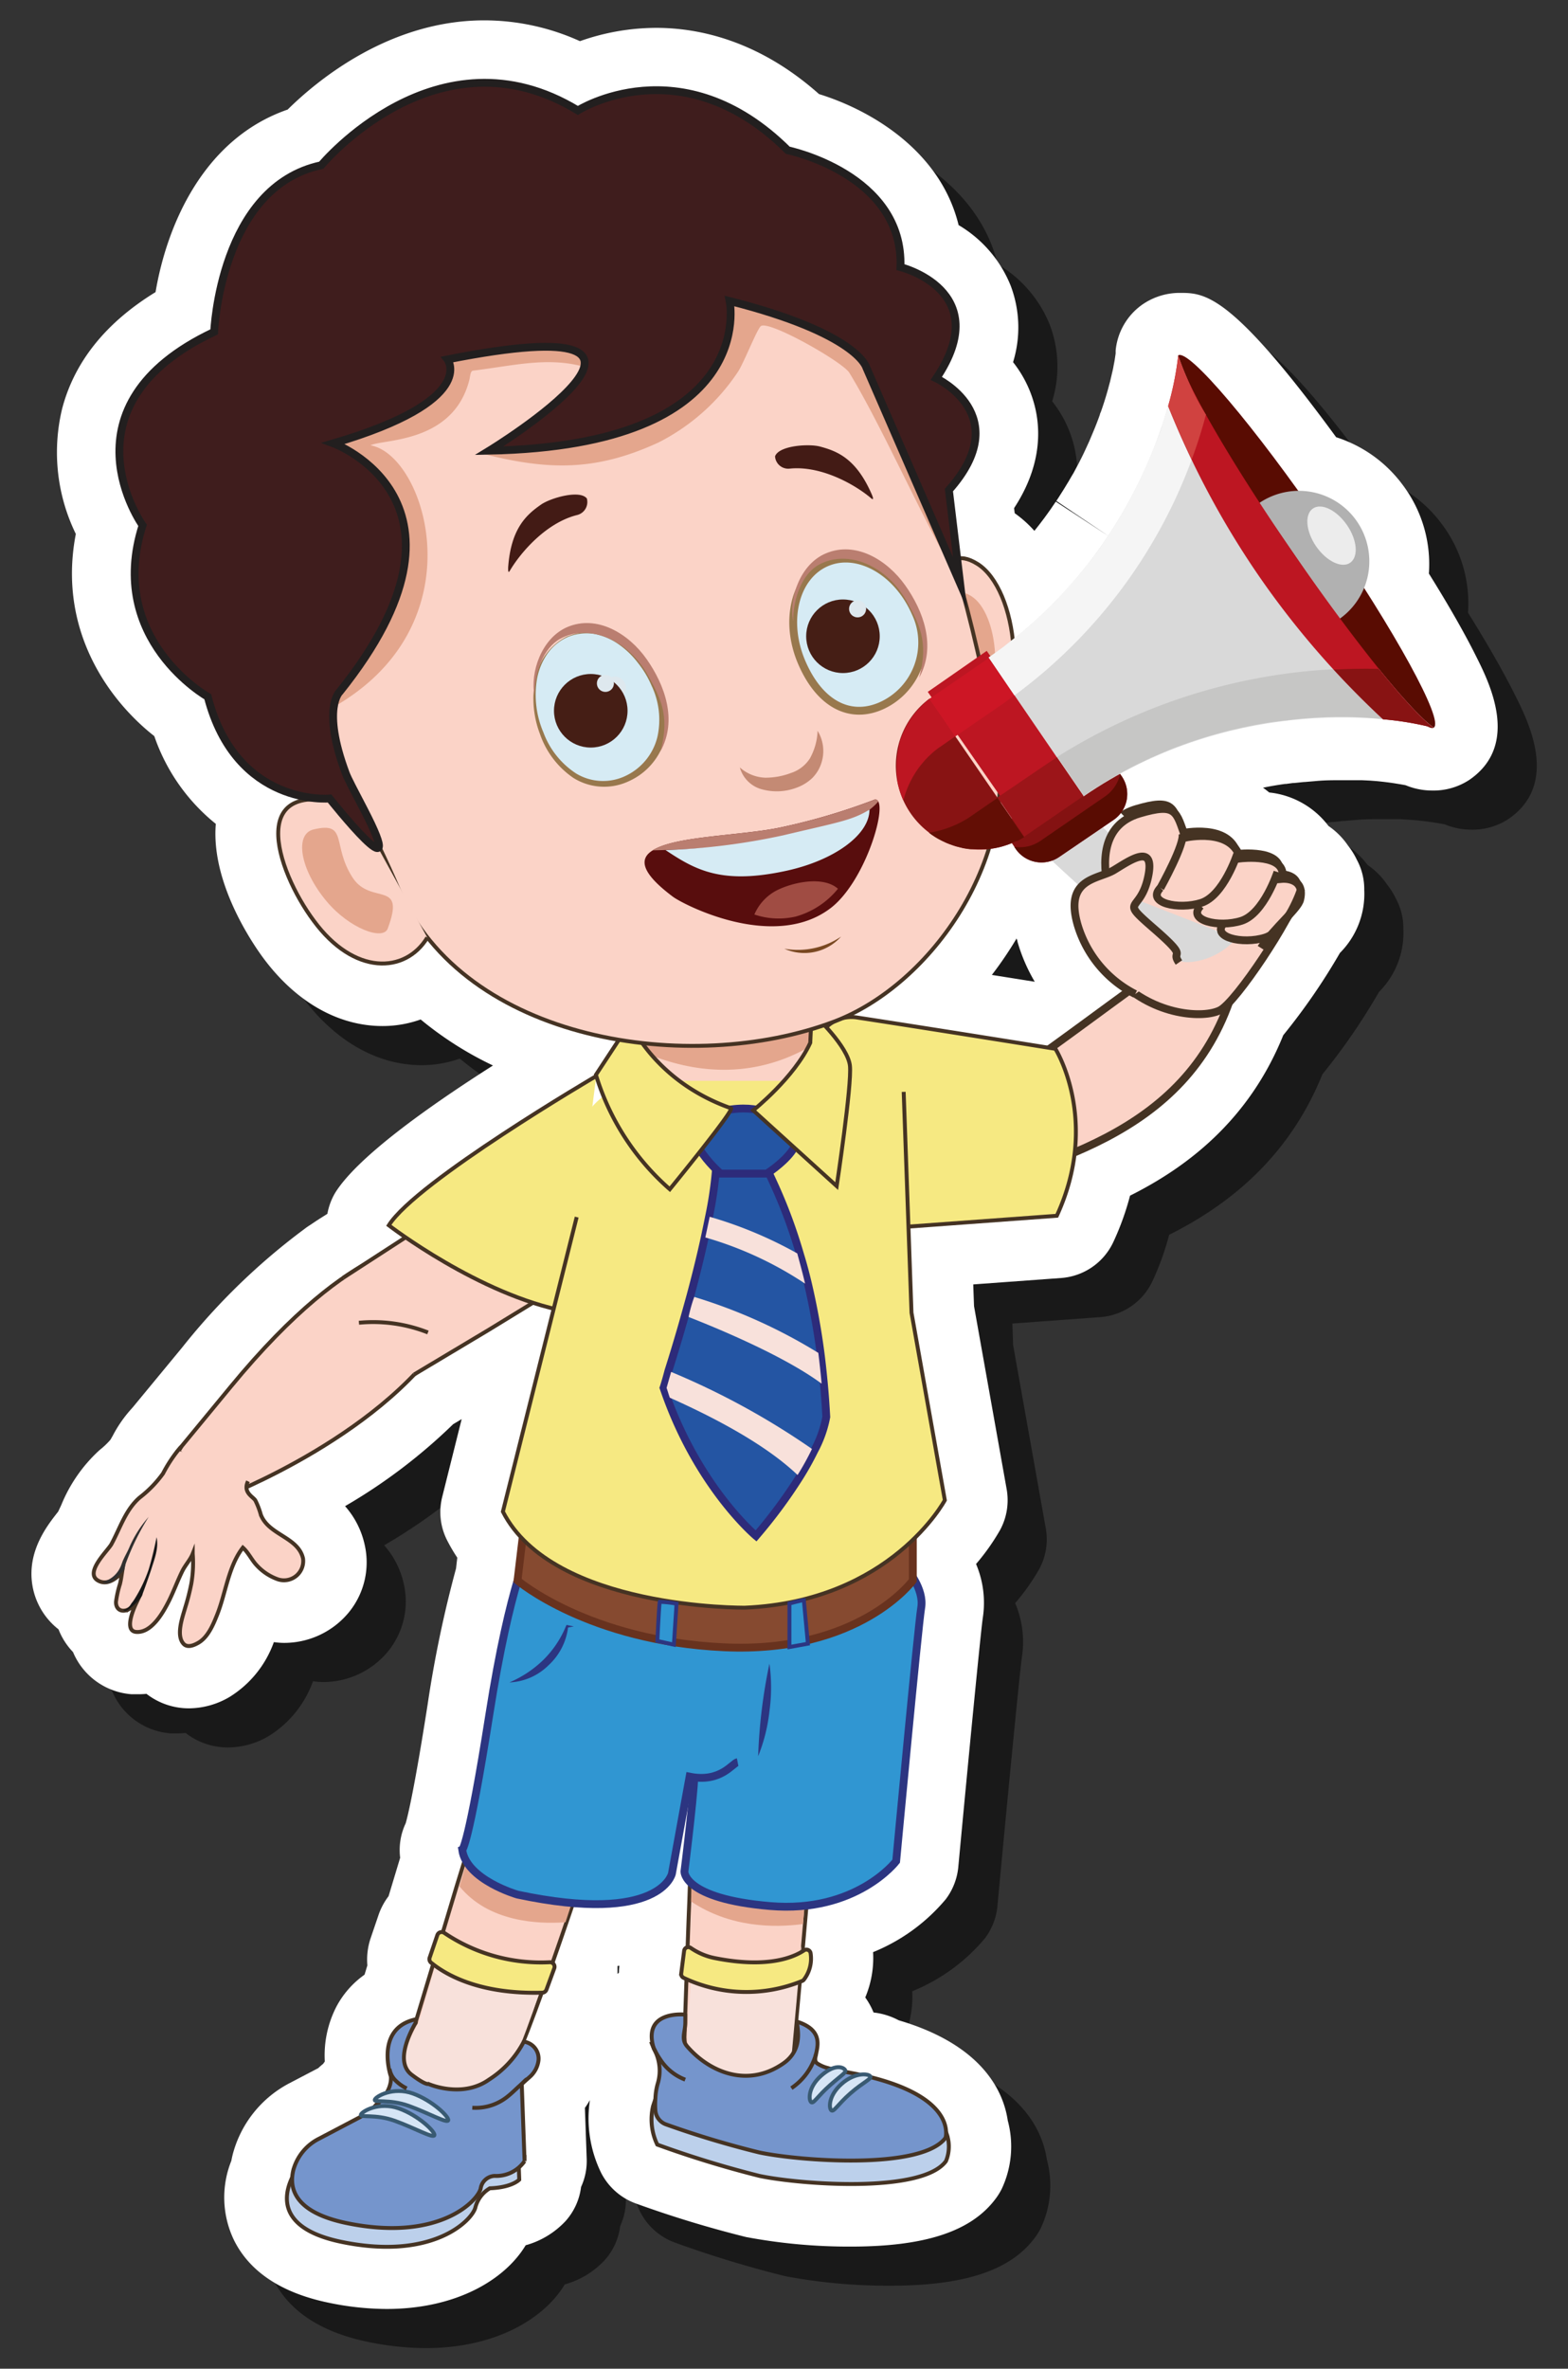 <svg id="Layer_1" data-name="Layer 1" xmlns="http://www.w3.org/2000/svg" width="200.39" height="302.63" viewBox="0 0 200.39 302.63">
  <rect x="0" y="0" width="200.39" height="302.63" fill="#333333" stroke="none"/>
  <defs>
    <style>
      .cls-1 {
        opacity: 0.5;
      }

      .cls-2 {
        fill: #fff;
      }

      .cls-3, .cls-5 {
        fill: #fbd3c7;
      }

      .cls-13, .cls-15, .cls-16, .cls-3, .cls-47, .cls-5, .cls-9 {
        stroke: #453323;
      }

      .cls-10, .cls-11, .cls-13, .cls-14, .cls-15, .cls-16, .cls-17, .cls-18, .cls-20, .cls-27, .cls-28, .cls-3, .cls-47, .cls-5, .cls-9 {
        stroke-miterlimit: 10;
      }

      .cls-13, .cls-15, .cls-16, .cls-17, .cls-18, .cls-3, .cls-9 {
        stroke-width: 0.5px;
      }

      .cls-4 {
        fill: #e4a68d;
      }

      .cls-6 {
        fill: #161616;
      }

      .cls-7 {
        fill: #303030;
      }

      .cls-8 {
        fill: #f8e1db;
      }

      .cls-9 {
        fill: #bcd0eb;
      }

      .cls-10, .cls-18 {
        fill: #3096d2;
        stroke: #2c3581;
      }

      .cls-11 {
        fill: #864a30;
        stroke: #68321e;
      }

      .cls-12, .cls-13 {
        fill: #f6e982;
      }

      .cls-14 {
        fill: #2455a3;
        stroke: #2d2b7a;
      }

      .cls-15, .cls-47 {
        fill: none;
      }

      .cls-16 {
        fill: #7595cc;
      }

      .cls-17 {
        fill: #d6e5f5;
        stroke: #395a72;
      }

      .cls-19 {
        fill: #2c3581;
      }

      .cls-20 {
        fill: #d95c78;
        stroke: #8d2338;
      }

      .cls-21, .cls-27 {
        fill: #d6ebf4;
      }

      .cls-22 {
        fill: #98784d;
      }

      .cls-23 {
        fill: #ba7e70;
      }

      .cls-24 {
        fill: #dee8ee;
      }

      .cls-25 {
        fill: #580d0d;
      }

      .cls-26 {
        fill: #a04c43;
      }

      .cls-27 {
        stroke: #98784d;
      }

      .cls-28 {
        fill: #3f1d1d;
        stroke: #221f1f;
      }

      .cls-29 {
        fill: #431b15;
      }

      .cls-30 {
        fill: #c48a74;
      }

      .cls-31 {
        fill: #451e15;
      }

      .cls-32 {
        fill: #7a4922;
      }

      .cls-33 {
        fill: #841212;
      }

      .cls-34 {
        fill: #590c02;
      }

      .cls-35 {
        fill: #d9d9d9;
      }

      .cls-36 {
        fill: #f5f5f5;
      }

      .cls-37 {
        fill: #881313;
      }

      .cls-38 {
        fill: #bd1622;
      }

      .cls-39 {
        fill: #cd1625;
      }

      .cls-40 {
        fill: #005087;
      }

      .cls-41 {
        fill: #b1b1b1;
      }

      .cls-42 {
        fill: #630e05;
      }

      .cls-43 {
        fill: #9c1519;
      }

      .cls-44 {
        fill: #c6c6c5;
      }

      .cls-45 {
        fill: #d04240;
      }

      .cls-46 {
        fill: #ececec;
      }
    </style>
  </defs>
  <g>
    <path class="cls-1" d="M54.42,300a36.67,36.67,0,0,1-7.33-.78c-6.06-1.24-10.16-3.94-12.18-8a12.56,12.56,0,0,1-.35-10.14c0-.25.1-.49.16-.74A14.38,14.38,0,0,1,42,271.15l3.67-1.92c.21-.2.42-.38.63-.55l.21-.3a13.58,13.58,0,0,1,1.48-7,11.72,11.72,0,0,1,3.6-4.09l.36-1.19a8.56,8.56,0,0,1,.38-3.36l1-2.94a8.55,8.55,0,0,1,1.33-2.54l1.48-4.91a8,8,0,0,1,.71-4.41c.27-.94,1.12-4.41,2.79-15.1a150.12,150.12,0,0,1,3.64-17.44l.16-1.39a22.17,22.17,0,0,1-1.29-2.2,7.94,7.94,0,0,1-.63-5.58L64,186.31l-1.09.65A70.68,70.68,0,0,1,49.1,197.43a11,11,0,0,1,2.52,5,10.09,10.09,0,0,1-2,8.52,10.71,10.71,0,0,1-8.26,3.95A9.32,9.32,0,0,1,40,214.8a13.63,13.63,0,0,1-5.65,7,10.31,10.31,0,0,1-5.18,1.46,8.82,8.82,0,0,1-5.45-1.85,10.31,10.31,0,0,1-1.11.05l-.81,0a8.82,8.82,0,0,1-7.47-5.39l0,0a8.8,8.8,0,0,1-1.85-2.9,9,9,0,0,1-3.32-5.51c-.8-4.5,2-7.9,3.28-9.54l0,0c.14-.3.28-.59.41-.88a19.35,19.35,0,0,1,4.75-6.86l.18-.16a10,10,0,0,0,1.33-1.27c.1-.16.19-.33.29-.5a16.38,16.38,0,0,1,2.25-3.29l.32-.36,6.3-7.63A83.39,83.39,0,0,1,43.93,162c.18-.14.38-.28.58-.41l.35-.23c.46-.31.91-.61,1.35-.88l.63-.4a8.1,8.1,0,0,1,1-2.69C50.7,152.81,59.72,146.4,68,141.13a44.34,44.34,0,0,1-9.24-5.88,14.51,14.51,0,0,1-4.88.84c-5.67,0-11.08-3.09-15.23-8.69-1.29-1.74-6.71-9.56-6.07-17.14a24.63,24.63,0,0,1-7.86-11.21c-5.74-4.49-12.43-13.49-10-25.83a23.77,23.77,0,0,1-1.75-16c1.57-6,5.58-11,11.94-14.9C26.32,33.78,31,22.72,41.76,19,45.54,15.27,54.76,7.6,66.9,7.6a29.68,29.68,0,0,1,12.22,2.66,29.25,29.25,0,0,1,9.75-1.7c5.28,0,13,1.52,20.8,8.46,6.48,2,15.5,7.16,17.84,16.74a15.85,15.85,0,0,1,6.67,7.78,15.05,15.05,0,0,1,.29,9.73,14.85,14.85,0,0,1,2.91,6.22c.62,3,.52,7.4-2.78,12.43l.08.65a14.72,14.72,0,0,1,2.51,2.25c.06-.06.45-.56.45-.56.24-.3.46-.6.69-.9l.12-.16c.29-.39.54-.75.8-1.11l.68-1,6.7,4.37L140,69l.25-.38.47-.74.24-.38c.21-.34.41-.68.61-1,0,0,.48-.84.59-1l.68-1.27.46-.91c.14-.28.27-.56.4-.84l.5-1.09.57-1.35c.29-.7.56-1.4.8-2.08,0-.11.07-.21.11-.31s.24-.69.25-.72c.25-.74.48-1.5.69-2.26,0,0,.18-.68.25-.93l.28-1.2c.07-.28.12-.53.16-.77l.14-.73.13-.87c0-.12,0-.26,0-.39a8.12,8.12,0,0,1,3.4-5.86,8.37,8.37,0,0,1,4.78-1.5c3.2,0,6.51,0,20,18.44a17,17,0,0,1,7.94,5.37l.15.18.17.22c.2.26.4.52.59.8a16.81,16.81,0,0,1,3,10.85c2.5,4,4.56,7.61,6,10.5,1.71,3.4,5.73,11.36-.83,15.86A8.34,8.34,0,0,1,188,106h0a8.86,8.86,0,0,1-3.37-.68l-.66-.12-.68-.11c-.75-.12-1.53-.21-2.32-.29l-.91-.07-1.07-.07H179l-1,0h-.1l-1.12,0h-.2c-1.17,0-2.35,0-3.52.12h0l-1.31.11h-.1l-1.26.13-.16,0-.89.12-.13,0c-1,.14-1.88.29-2.8.48.28.19.54.4.8.61a10.9,10.9,0,0,1,7.57,4.28,9.47,9.47,0,0,1,2.5,2.51,9.33,9.33,0,0,1,1.12,1.8,7.85,7.85,0,0,1,.95,3.85,10.67,10.67,0,0,1-3.11,8.06A80.31,80.31,0,0,1,169,137.26c-4.47,11.09-12.59,17-19.58,20.5a34.88,34.88,0,0,1-2.12,5.89,8,8,0,0,1-6.68,4.63l-11.24.82.1,2.77,4.17,23.39a8,8,0,0,1-.83,5.2,27.74,27.74,0,0,1-3.08,4.36,12.67,12.67,0,0,1,.86,6.89c-.26,1.75-1.81,17.71-3.13,31.82a8.08,8.08,0,0,1-1.61,4.13,23.74,23.74,0,0,1-9.28,6.75,13,13,0,0,1-1,5.79,9.36,9.36,0,0,1,1.06,1.92,8.94,8.94,0,0,1,3.22,1c10.83,3.19,13.4,9.21,13.93,12.8a12.75,12.75,0,0,1-.77,8.74,8.13,8.13,0,0,1-.76,1.23c-3.11,4.19-9,6.14-18.54,6.14a71,71,0,0,1-13.37-1.22,140.52,140.52,0,0,1-14.12-4.3,8.08,8.08,0,0,1-4.4-3.89,15.84,15.84,0,0,1-1.44-9.31,11.52,11.52,0,0,1-.64,1l.23,6.49a7.89,7.89,0,0,1-.72,3.61,8,8,0,0,1-2,4.38,11,11,0,0,1-5.08,3.07C69.51,296.3,63.26,300,54.42,300Zm29.5-43.81c0,.32,0,.64,0,1l.18-.16q0-.43.06-.87l-.18,0Zm53.32-125.76a22.09,22.09,0,0,1-2.21-5.13c0-.14-.08-.27-.11-.4a47.65,47.65,0,0,1-3.16,4.66Z"/>
    <path class="cls-2" d="M49.42,295a36.67,36.67,0,0,1-7.33-.78c-6.06-1.24-10.16-3.94-12.18-8a12.56,12.56,0,0,1-.35-10.14c.05-.25.1-.49.16-.74A14.38,14.38,0,0,1,37,266.15l3.67-1.92c.21-.2.42-.38.63-.55l.21-.3a13.58,13.58,0,0,1,1.48-7,11.72,11.72,0,0,1,3.6-4.09l.36-1.19a8.56,8.56,0,0,1,.38-3.36l1-2.94a8.55,8.55,0,0,1,1.33-2.54l1.48-4.91a8,8,0,0,1,.71-4.41c.27-.94,1.12-4.41,2.79-15.1a150.12,150.12,0,0,1,3.64-17.44l.16-1.39a22.17,22.17,0,0,1-1.29-2.2,7.94,7.94,0,0,1-.63-5.58L59,181.31l-1.09.65A70.68,70.68,0,0,1,44.1,192.43a11,11,0,0,1,2.52,5,10.09,10.09,0,0,1-2,8.52,10.71,10.71,0,0,1-8.26,3.95A9.32,9.32,0,0,1,35,209.8a13.63,13.63,0,0,1-5.65,7,10.31,10.31,0,0,1-5.18,1.46,8.82,8.82,0,0,1-5.45-1.85,10.31,10.31,0,0,1-1.11.05l-.81,0a8.82,8.82,0,0,1-7.47-5.39l0,0a8.8,8.8,0,0,1-1.85-2.9,9,9,0,0,1-3.32-5.51c-.8-4.5,2-7.9,3.28-9.54l0,0c.14-.3.28-.59.41-.88a19.35,19.35,0,0,1,4.75-6.86l.18-.16a10,10,0,0,0,1.33-1.27c.1-.16.19-.33.29-.5a16.38,16.38,0,0,1,2.25-3.29l.32-.36,6.3-7.63A83.39,83.39,0,0,1,38.93,157c.18-.14.38-.28.58-.41l.35-.23c.46-.31.91-.61,1.35-.88l.63-.4a8.1,8.1,0,0,1,1-2.69C45.7,147.81,54.72,141.4,63,136.13a44.34,44.34,0,0,1-9.24-5.88,14.51,14.51,0,0,1-4.88.84c-5.67,0-11.08-3.09-15.23-8.69-1.29-1.74-6.71-9.56-6.07-17.14a24.63,24.63,0,0,1-7.86-11.21C14,89.56,7.31,80.56,9.69,68.22a23.77,23.77,0,0,1-1.75-16c1.57-6,5.58-11,11.94-14.9C21.32,28.78,26,17.72,36.76,14,40.54,10.27,49.76,2.6,61.9,2.6A29.68,29.68,0,0,1,74.12,5.26a29.25,29.25,0,0,1,9.75-1.7c5.28,0,13,1.52,20.8,8.46,6.48,2,15.5,7.16,17.84,16.74a15.85,15.85,0,0,1,6.67,7.78,15.05,15.05,0,0,1,.29,9.73,14.85,14.85,0,0,1,2.91,6.22c.62,3,.52,7.4-2.78,12.43l.08.65a14.72,14.72,0,0,1,2.51,2.25c.06-.06.45-.56.45-.56.24-.3.46-.6.69-.9l.12-.16c.29-.39.54-.75.8-1.11l.68-1,6.7,4.37L135,64l.25-.38.47-.74.24-.38c.21-.34.41-.68.61-1,0,0,.48-.84.59-1l.68-1.27.46-.91c.14-.28.27-.56.4-.84l.5-1.09.57-1.35c.29-.7.56-1.4.8-2.08,0-.11.07-.21.11-.31s.24-.69.25-.72c.25-.74.48-1.5.69-2.26,0,0,.18-.68.25-.93l.28-1.2c.07-.28.12-.53.16-.77l.14-.73.13-.87c0-.12,0-.26,0-.39a8.12,8.12,0,0,1,3.4-5.86,8.37,8.37,0,0,1,4.78-1.5c3.2,0,6.51,0,20,18.44a17,17,0,0,1,7.94,5.37l.15.18.17.22c.2.26.4.52.59.8a16.81,16.81,0,0,1,3,10.85c2.5,4,4.56,7.61,6,10.5,1.71,3.4,5.73,11.36-.83,15.86A8.34,8.34,0,0,1,183,101h0a8.86,8.86,0,0,1-3.37-.68l-.66-.12-.68-.11c-.75-.12-1.53-.21-2.32-.29l-.91-.07L174,99.68H174l-1,0h-.1l-1.12,0h-.2c-1.17,0-2.35,0-3.52.12h0l-1.31.11h-.1l-1.26.13-.16,0-.89.12-.13,0c-1,.14-1.88.29-2.8.48.28.19.54.4.8.61a10.9,10.9,0,0,1,7.57,4.28,9.47,9.47,0,0,1,2.5,2.51,9.33,9.33,0,0,1,1.12,1.8,7.85,7.85,0,0,1,.95,3.85,10.67,10.67,0,0,1-3.11,8.06A80.31,80.31,0,0,1,164,132.26c-4.47,11.09-12.59,17-19.58,20.5a34.88,34.88,0,0,1-2.12,5.89,8,8,0,0,1-6.68,4.63l-11.24.82.1,2.77,4.17,23.39a8,8,0,0,1-.83,5.2,27.74,27.74,0,0,1-3.08,4.36,12.67,12.67,0,0,1,.86,6.89c-.26,1.75-1.81,17.71-3.13,31.82a8.08,8.08,0,0,1-1.61,4.13,23.74,23.74,0,0,1-9.28,6.75,13,13,0,0,1-1,5.79,9.36,9.36,0,0,1,1.06,1.92,8.94,8.94,0,0,1,3.22,1c10.83,3.19,13.4,9.21,13.93,12.8a12.75,12.75,0,0,1-.77,8.74,8.13,8.13,0,0,1-.76,1.23c-3.11,4.19-9,6.14-18.54,6.14a71,71,0,0,1-13.37-1.22,140.52,140.52,0,0,1-14.12-4.3,8.08,8.08,0,0,1-4.4-3.89,15.84,15.84,0,0,1-1.44-9.31,11.52,11.52,0,0,1-.64,1l.23,6.49a7.89,7.89,0,0,1-.72,3.61,8,8,0,0,1-2,4.38,11,11,0,0,1-5.08,3.07C64.51,291.3,58.26,295,49.42,295Zm29.5-43.81c0,.32,0,.64,0,1l.18-.16q0-.44.06-.87l-.18,0Zm53.32-125.76a22.09,22.09,0,0,1-2.21-5.13c0-.14-.08-.27-.11-.4a47.65,47.65,0,0,1-3.16,4.66Z"/>
    <g>
      <path class="cls-3" d="M79.27,128.48s.41,2.23,1.07,5.07c1,4.23,2.48,9.81,3.9,11.33,2.37,2.53,16.93,2.2,19.49-2.8,1.43-2.79,1.27-6.39.85-9a24.82,24.82,0,0,0-.85-3.63,18.53,18.53,0,0,0-2.29-4C97.2,119.92,91.55,120.79,87,123A31.83,31.83,0,0,0,79.27,128.48Z"/>
      <path class="cls-4" d="M79.27,128.48s.41,2.23,1.07,5.07c11.57,5.8,20,2.27,24.24-.51a24.82,24.82,0,0,0-.85-3.63,18.53,18.53,0,0,0-2.29-4,38.59,38.59,0,0,0-4.17-1.17c-2.06-.39-6.31-.87-10.26-1.3A31.83,31.83,0,0,0,79.27,128.48Z"/>
      <g>
        <path class="cls-5" d="M118.79,153.45c14.64-4.75,32.74-8.12,38.63-26.4l-7.5-4.32c-1.2.16-23.13,17.36-28.6,19.68"/>
        <g>
          <g>
            <g>
              <path class="cls-3" d="M54.48,159.08s-8.89-1.48-25,18.1l-6.73,8.16,5.81,5.92s21.39-8.17,29.28-22.13S54.48,159.08,54.48,159.08Z"/>
              <polyline class="cls-3" points="43.87 163.25 55.26 155.87 60.11 152.73 71.38 164.44 62.5 169.88 52.92 175.61"/>
            </g>
            <g>
              <path class="cls-3" d="M22.87,185.32h0c.38-.6.38-.6-.22.11a18,18,0,0,0-1.81,2.82,14.69,14.69,0,0,1-3,3.09c-1.8,1.57-2.48,3.88-3.59,5.93-.45.84-3.47,3.62-1.75,4.65,1.12.67,2.34-.15,3.11-1.1-.08.51-.15,1.05-.28,1.56a13.15,13.15,0,0,0-.51,2.3c0,1.05.84,1.35,1.63.92a4.75,4.75,0,0,0,.95-.75c-.38.81-1.54,3.52,0,3.65,2,.16,3.48-2.55,4.21-4,.62-1.26,1.1-2.58,1.72-3.83.38-.74,1-1.4,1.3-2.16a15.49,15.49,0,0,1-.18,3.82,28.2,28.2,0,0,1-.76,3c-.34,1.21-1.26,3.64-.2,4.72.51.51,1.35.13,1.85-.16,1.25-.71,1.93-2.38,2.43-3.64,1.07-2.7,1.43-6.15,3.27-8.52.68.6,1.15,1.61,1.75,2.24a6.71,6.71,0,0,0,2.73,1.81,2.46,2.46,0,0,0,3.21-2.65c-.6-2.76-4.42-3-5.4-5.62a9.78,9.78,0,0,0-.7-1.82c-.33-.5-1.61-1-.94-2.44"/>
              <path class="cls-6" d="M19,200.52a18,18,0,0,1-1.7,3.61,5.3,5.3,0,0,1-.51.73c-.27.47-.65.87-1.06.79.11.2.35.24.77-.08a6.68,6.68,0,0,0,1.62-1.65c.38-1,.85-2.33,1.19-3.35.42-1.36,1-2.74.7-4.17A41.82,41.82,0,0,1,19,200.52Z"/>
              <path class="cls-7" d="M15.88,200.57a8.34,8.34,0,0,1,.2-.83A31.23,31.23,0,0,1,19,193.8a14.8,14.8,0,0,0-2.41,3.75c-.3.73-.5,1-.85,1.77-.08.15-.26.73-.36.9a3.37,3.37,0,0,1-1.67,1.68,2.06,2.06,0,0,1-.64.25,1.08,1.08,0,0,0,1.15-.07,9.25,9.25,0,0,0,1.63-1.49Z"/>
            </g>
          </g>
          <path class="cls-3" d="M53.08,268.62c4.7,3.35,10.06.83,12.86-5.5.87-2,2.06-5.11,3.3-8.54.14-.38.27-.77.42-1.16.32-.93.65-1.87,1-2.79.6-1.73,1.2-3.43,1.73-5C73.86,241.32,75,238,75,238L59.9,236,58.36,241l-1.65,5.49-1.1,3.65-.12.37-2.38,7.88S48.38,265.27,53.08,268.62Z"/>
          <path class="cls-8" d="M53.5,268.62c4.49,3.35,9.61.83,12.29-5.5.83-2,2-5.11,3.15-8.54.13-.38.26-.77.4-1.16-2.75-.29-9.37-1.47-13.43-3.25l-.1.37-2.28,7.88S49,265.27,53.5,268.62Z"/>
          <path class="cls-3" d="M87.47,260.29c.31,5.48.46,9.23.53,11.68.22-2.64.82-5.75,2.31-6.41,5.28-2.32,10.42,3.69,11.07-3.21.34-3.61.82-9,1.24-13.66.09-1,.18-2,.25-2.87l.61-6.92L88.26,238l-.17,4.91L88,245.15Z"/>
          <path class="cls-4" d="M88.31,242.93c5,3.35,10.61,3.38,14.31,2.89.33-4,.58-6.92.58-6.92L88.48,238Z"/>
          <path class="cls-4" d="M58.72,241c3.71,4.56,10,4.85,13.55,4.59,1.43-4.3,2.49-7.6,2.49-7.6L60.2,236Z"/>
          <path class="cls-8" d="M87.86,259.94c.29,5.36.44,9,.51,11.42.21-2.59.66-6.42,2.22-6.27,4.74.47,10,3.6,10.64-3.14.33-3.52.79-8.76,1.19-13.34.31,2.65-3.46,3.95-3.69,3.71,0,0-7.26-.69-10.2-2.86Z"/>
          <path class="cls-9" d="M54.1,268.61s4.26,1.91,7.73-.54,4.22-.52,4.17.54l.36,9.87s-.91,1-3.76,1.1A4,4,0,0,0,60.76,282c-.35,1.6-5.33,6.84-17.06,4.44s-5.25-10-5.25-10l6.94-3.64s4-7.42,6.53-5.42C53.77,268.83,54.1,268.61,54.1,268.61Z"/>
          <path class="cls-10" d="M89.07,226.33l1.06-22.53,25.78-9.33v6s2.22,2.53,1.82,4.93-3.2,32.39-3.2,32.39-5.07,6.67-16.13,5.73-10.93-4.4-10.93-4.4,1.6-12.79,1.2-12.79"/>
          <path class="cls-10" d="M94.27,225.13c-.67.13-2.14,2.66-6.14,1.86l-2.26,12.4s-1.47,6.53-19.73,2.67c0,0-6.53-1.87-7.07-5.73,0,0,.8-.31,3.47-17.29s5.21-21.49,5.21-21.49L94.27,203"/>
          <path class="cls-11" d="M116.66,194.47v7.46s-6.8,9.33-24.13,8.53-26.39-8.53-26.39-8.53l.89-7.46Z"/>
          <path class="cls-12" d="M83,138.09h25.84a0,0,0,0,1,0,0v21.58a0,0,0,0,1,0,0H73.24a0,0,0,0,1,0,0V147.84A9.76,9.76,0,0,1,83,138.09Z"/>
          <path class="cls-13" d="M109.53,130c10.31,1.58,25.35,4,25.35,4s5.77,9.2.18,21.33l-18.88,1.38-11.36-19.79A4.63,4.63,0,0,1,109.53,130Z"/>
          <path class="cls-13" d="M76.2,137.48s-23,13.47-26.51,19.07c0,0,11.58,8.92,22.69,11"/>
          <path class="cls-13" d="M115.49,139.5l1,28.22,4.26,23.95S113.86,204.6,95.2,205.4c0,0-24.54.26-30.93-12.27L73.7,155.5"/>
          <path class="cls-14" d="M84.8,177.31c.14.4.27.78.41,1.16h0c4.32,11.84,11.41,17.76,11.41,17.76a64.12,64.12,0,0,0,5.58-7.54,36.89,36.89,0,0,0,1.87-3.36,14.75,14.75,0,0,0,1.53-4.3c-.08-1.47-.18-2.89-.31-4.26s-.25-2.5-.4-3.69a89.9,89.9,0,0,0-1.62-9q-.47-2-1-3.72c-2.14-7.38-4.45-11-4.36-11.48.27-1.51-6.3-1-6.3-1a49.83,49.83,0,0,1-1,7.6c-.17.85-.35,1.72-.54,2.6-.55,2.52-1.19,5.09-1.84,7.5-.23.84-.46,1.66-.68,2.45-.82,2.93-1.6,5.46-2.13,7.13C85.07,176.52,84.8,177.31,84.8,177.31Z"/>
          <path class="cls-15" d="M54.69,170.24A19.1,19.1,0,0,0,45.87,169"/>
          <g>
            <path class="cls-9" d="M101.82,262.35c-.43-.14.31,3.39-1.56,5s-11.19-.35-13.68-4.62v-2.4s-3.68-.71-1.19,4.35a21.81,21.81,0,0,0-1.94,4.45A7.43,7.43,0,0,0,84,274a132.79,132.79,0,0,0,13.06,4c5,1.06,20.72,2.31,23.82-1.87,0,0,3.49-7-10.64-9.6,0,0-5.44.71-6-.09S106,263.76,101.82,262.35Z"/>
            <path class="cls-16" d="M83.56,261.74a5.72,5.72,0,0,1,.53,4.36,7.89,7.89,0,0,0-.33,2v0a9.6,9.6,0,0,0,0,1.55,2.06,2.06,0,0,0,1.36,1.77,121.13,121.13,0,0,0,11.9,3.58c5,1.07,20.72,2.31,23.82-1.87a2.12,2.12,0,0,0,.07-.66h0c0-1.45-1-4.92-9.62-7.08l-1.11-.26-.65-.14-.52-.1-.52-.1-.71-.12-.54-.1a13.5,13.5,0,0,1-1.43-.35h0a4.42,4.42,0,0,1-1.35-.58.82.82,0,0,1-.19-.18.88.88,0,0,1-.06-.6c.17-1.18,1.2-3.38-2.26-4.54-.43-.15,1.17,3.23-1.86,5.32-4.64,3.21-9.52,1-12.27-2.19-.82-.95-.24-1.8-.24-3.06v-1S82,256.77,83.56,261.74Z"/>
            <path class="cls-15" d="M83.21,260.85a9.81,9.81,0,0,0,1.13,2.21,6.58,6.58,0,0,0,3.23,2.64"/>
            <path class="cls-15" d="M104.31,262.35a7.77,7.77,0,0,1-3.17,4.44"/>
          </g>
          <path class="cls-16" d="M54.76,266.25s4.27,1.9,7.73-.55a12.71,12.71,0,0,0,4.45-4.85,2.18,2.18,0,0,1,1.88,2.38,3.36,3.36,0,0,1-1.14,2.14l-1,.88.36,9.86A4.41,4.41,0,0,1,63.2,278a1.89,1.89,0,0,0-1.77,1.6c-.36,1.6-5.33,6.84-17.07,4.44-6.7-1.37-7.45-4.43-6.87-6.79a6.37,6.37,0,0,1,3.27-4l5.29-2.78s4.09-2.22,3.91-5.15c0,0-2.06-5.93,2.86-7.25a.26.26,0,0,1,.3.37c-.78,1.34-2.62,5-.54,6.61C54.43,266.46,54.76,266.25,54.76,266.25Z"/>
          <path class="cls-17" d="M47.9,268.26c-.15.43,1.83-.11,4.33.79s4.9,2.27,5.05,1.85-2-2.53-4.52-3.43S48.05,267.83,47.9,268.26Z"/>
          <path class="cls-17" d="M103.64,268.55c.3.34.78-.68,2.44-2.14s2.18-1.65,1.88-2-1.34-.69-3,.77S103.33,268.21,103.64,268.55Z"/>
          <path class="cls-17" d="M106.22,269.6c.3.34.79-.68,2.45-2.14s2.83-1.87,2.53-2.21-2-.47-3.65,1S105.92,269.26,106.22,269.6Z"/>
          <path class="cls-17" d="M46.12,270.17c-.15.43,1.83-.11,4.33.79s4.9,2.27,5.06,1.85-2-2.53-4.53-3.43S46.28,269.74,46.12,270.17Z"/>
          <path class="cls-15" d="M67.3,265.7c0-.12-.49.43-.58.51-.76.64-1.43,1.38-2.24,1.94a6.49,6.49,0,0,1-4.12,1.14"/>
          <path class="cls-15" d="M49.78,264.32a2.67,2.67,0,0,0,.78,1.5,5.32,5.32,0,0,0,1.41,1"/>
          <path class="cls-13" d="M55.16,250.81c1.87,1.51,6.16,4,14.13,3.78a.59.59,0,0,0,.54-.37l1-2.73a.58.58,0,0,0-.57-.79,22.09,22.09,0,0,1-13.5-3.76.58.58,0,0,0-.87.3l-1,2.93A.6.6,0,0,0,55.16,250.81Z"/>
          <path class="cls-13" d="M103.6,249.58a.54.54,0,0,0-.84-.4c-1.32.89-4.66,2.33-11.36,1a8.21,8.21,0,0,1-3.11-1.3.54.54,0,0,0-.86.36l-.37,2.89a.54.54,0,0,0,.3.56,18.73,18.73,0,0,0,15.16.4.5.5,0,0,0,.19-.13A4.42,4.42,0,0,0,103.6,249.58Z"/>
          <path class="cls-18" d="M84.32,204.65h0c-.08.21-.3,4.79-.31,5,0,0,0,0,0,0l2.11.48s0,0,0,0l.34-5.24A14.68,14.68,0,0,0,84.32,204.65Z"/>
          <path class="cls-18" d="M102.73,204.44c-.26,0-1.84.43-1.84.43s0,5.56,0,5.56l2.36-.43Z"/>
          <path class="cls-8" d="M90.14,158.1A45.83,45.83,0,0,1,102.89,164c-.31-1.33-.69-2.71-1-3.86a52.86,52.86,0,0,0-11.19-4.68C90.51,156.35,90.33,157.22,90.14,158.1Z"/>
          <path class="cls-8" d="M88,168.26c4.73,1.85,12.55,5.22,17,8.52-.11-1.27-.27-2.74-.42-3.93a67.5,67.5,0,0,0-15.85-7.15C88.41,166.54,88.17,167.47,88,168.26Z"/>
          <path class="cls-8" d="M85.19,177.32c.14.39.27.87.41,1.25h0c4.65,2.08,11.87,5.62,16.33,9.88a34.51,34.51,0,0,0,1.84-3.33,96.62,96.62,0,0,0-18-9.84C85.39,176.62,85.19,177.32,85.19,177.32Z"/>
          <path class="cls-19" d="M98.34,212.59a22.11,22.11,0,0,1,0,6,21.67,21.67,0,0,1-1.45,5.79,68.45,68.45,0,0,1,1.43-11.76Z"/>
          <path class="cls-19" d="M73.33,207.79c-.29.07-.58.12-.88.17l.16-.12a7.91,7.91,0,0,1-2.51,4.92,7.54,7.54,0,0,1-5,2.19,14.19,14.19,0,0,0,4.35-2.89,13,13,0,0,0,2.88-4.3l.06-.14.1,0C72.74,207.68,73,207.73,73.33,207.79Z"/>
          <path class="cls-14" d="M99.46,142.74c-.75-.27-3.37-2.13-8.71-.35s1.34,7.55,1.34,7.55H98S105.77,145.05,99.46,142.74Z"/>
          <path class="cls-13" d="M103.73,129.41c.62.45,4.62,4.33,4.89,6.74s-1.69,15.39-1.69,15.39l-10.67-9.68s5.25-4.18,7.29-8.63Z"/>
          <path class="cls-13" d="M93.42,141.59c.5.18-7.82,10.35-7.82,10.35a31.57,31.57,0,0,1-9.44-14.62l4.37-6.66S83.68,138.17,93.42,141.59Z"/>
          <g>
            <g>
              <g>
                <path class="cls-20" d="M51.08,68.13s-10-39.92,5.1-37.83c6,.84,9.49,6.43,10.71,9.59C69.5,46.66,59.3,50.71,56.62,44a16.29,16.29,0,0,1-1-3.84c-1.57-11.62-5.32,1.28-3.52,26Z"/>
                <g>
                  <path class="cls-3" d="M119.79,77s.1-8.13,5.15-4.94,6.92,17.24.74,23.87S119.79,77,119.79,77Z"/>
                  <path class="cls-4" d="M120.57,79.63s.16-5.6,3.57-3.46,4.56,11.8.27,16.43S120.57,79.63,120.57,79.63Z"/>
                </g>
                <path class="cls-3" d="M111.13,47c11.34,24.43,11.28,24.64,16.06,46.38,3.51,16-8.18,32.46-20.61,37.15-18.26,6.9-47.24,2.7-55.68-17-6.29-14.69-12-21.22-15.14-26.43-10-16.46-2.33-56.84,20.79-64.51C78.18,15.4,98.64,20.08,111.13,47Z"/>
                <g>
                  <g>
                    <path class="cls-21" d="M72.53,81.34c-4,1.75-5.41,7.45-3.14,12.74S76,101.28,80,99.53s6.12-6.48,3.85-11.77S76.54,79.6,72.53,81.34Z"/>
                    <path class="cls-22" d="M72.55,81.39a6.34,6.34,0,0,0-2.64,2.2,8.32,8.32,0,0,0-1.29,3.21,12.21,12.21,0,0,0,.83,6.78,10.65,10.65,0,0,0,4.19,5.25,6.66,6.66,0,0,0,6.39.26,7.46,7.46,0,0,0,4-5,10.13,10.13,0,0,0-.77-6.51,12.55,12.55,0,0,0-1.74-2.9,11,11,0,0,0-2.45-2.36A8,8,0,0,0,76,81,6.29,6.29,0,0,0,72.55,81.39Zm0-.09a7.59,7.59,0,0,1,6.86.62,12.11,12.11,0,0,1,4.81,5.28A10.38,10.38,0,0,1,85,94.37a8.33,8.33,0,0,1-4.66,5.45,7.41,7.41,0,0,1-7.06-.43A11.21,11.21,0,0,1,69,93.76a12.6,12.6,0,0,1-.58-7A7.57,7.57,0,0,1,72.51,81.3Z"/>
                  </g>
                  <path class="cls-23" d="M68.3,88.86c0-3,1.19-6.11,3.3-7.25,3.66-2,8.8.07,11.39,5C84.26,89,85.7,91.32,84.4,96c2.22-4,.54-8.52-1.77-11.8s-6.35-5.7-10.14-4.08C69.2,81.54,67.74,85.89,68.3,88.86Z"/>
                  <path class="cls-24" d="M78.63,89.24A1.3,1.3,0,0,0,80,88a1.47,1.47,0,0,0-1.25-1.56,1.31,1.31,0,0,0-1.42,1.28A1.48,1.48,0,0,0,78.63,89.24Z"/>
                </g>
                <g>
                  <path class="cls-25" d="M86,114.57c1.34,1,12.89,7,20.16,1.45,4.19-3.22,7-12.13,6.07-13.64a.41.41,0,0,0-.54-.19A79.86,79.86,0,0,1,100,105.66c-5.08,1.13-13.68,1.1-16.61,3C81.66,109.74,81.91,111.51,86,114.57Z"/>
                  <path class="cls-23" d="M83.39,108.64c3.24-.06,8.32-.3,14.82-1.07,10.29-1.22,13.34-4.32,14.05-5.19a.41.41,0,0,0-.54-.19A79.86,79.86,0,0,1,100,105.66C94.92,106.79,86.32,106.76,83.39,108.64Z"/>
                </g>
                <path class="cls-26" d="M101.7,117.1a9.67,9.67,0,0,1-5.29-.26,6.21,6.21,0,0,1,3.3-3.29c2.28-1,5.69-1.51,7.38,0A10.62,10.62,0,0,1,101.7,117.1Z"/>
                <path class="cls-21" d="M85.06,108.61a84.12,84.12,0,0,0,15-1.88c7.13-1.69,8.8-1.91,11.06-3.29,0,3.22-4.51,6.47-10.56,7.8C92.27,113.06,88.89,111.17,85.06,108.61Z"/>
                <g>
                  <path class="cls-27" d="M105.6,71.88c-4,1.74-5.41,7.44-3.15,12.73s6.11,7.33,10.12,5.59A8.86,8.86,0,0,0,117,78.29C114.69,73,109.6,70.13,105.6,71.88Z"/>
                  <path class="cls-23" d="M101.36,79.39c0-3,1.19-6.1,3.31-7.25,3.66-2,8.79.08,11.38,5,1.27,2.38,2.72,4.74,1.42,9.44,2.22-4,.54-8.52-1.78-11.79s-6.34-5.7-10.14-4.09C102.26,72.07,100.8,76.42,101.36,79.39Z"/>
                </g>
                <g>
                  <path class="cls-3" d="M45.49,103.17c-14.46-4.78-10.22,8-5.39,14.47,5.14,7,11.69,6.77,14.51,2.15"/>
                  <path class="cls-4" d="M41.77,115.19c2.93,3.47,7.19,5,7.78,3.45,2.36-6.31-2.14-2.93-4.47-6.49-2.72-4.15-.55-7.24-5-6.18C37.6,106.55,38.33,111.11,41.77,115.19Z"/>
                </g>
                <path class="cls-4" d="M94.3,47.52a26.64,26.64,0,0,1-10.12,9c-8,3.7-14.1,3.62-22.72,1.39,5.38-2.37,12.5-7.23,14.27-10.7-5.08-1.84-9.82-.52-15.23.14-.4,0-.4.72-.51,1.16-2.06,8.19-11.12,7.57-12.64,8.39,7.46,1.29,14.59,25.18-7.86,35-2,.85-3.91-3.62-5.25-5.34a17.52,17.52,0,0,1-3.55-9.22,24,24,0,0,0-.44-4.41c-.39-1.49-1.27-2.82-1.62-4.32-.61-2.66.48-5.36,1.62-7.8a73.46,73.46,0,0,1,11-17.43A40,40,0,0,1,57.89,31.72c4.73-1.64,9.76-2.15,14.75-2.57,6.81-.56,13.79-.95,20.41.93a63.14,63.14,0,0,1,8.09,3.13,17.31,17.31,0,0,1,4.7,2.7,16.26,16.26,0,0,1,2.51,3.14c6.38,9.69,12.26,23.67,14.19,35.13-4.22-6.9-9.77-19.66-14-26.56-.86-1.39-10.32-6.76-11.31-5.95C96.73,42.09,95,46.5,94.3,47.52Z"/>
                <path class="cls-28" d="M93.25,38.46S97.11,56.9,62.53,57.58c0,0,30.7-18.79-5.34-11.66,0,0,4,5.25-14.58,10.72,0,0,20.26,7.44.82,31.72,0,0-2.36,2.08.75,10.42.27.74,1.11,2.29,2.29,4.57,6.23,12-4.35-1.33-4.35-1.33s-11.92,1.1-15.57-13c0,0-13-7.32-8.33-21.9,0,0-10.92-15.26,9.15-24.72,0,0,.75-18.54,13.69-21.29,0,0,14.84-17.93,32.79-7,0,0,13.24-8.41,26.83,5.09,0,0,14.82,3.06,14.4,14.93,0,0,12.12,3,4.58,14.21,0,0,10.13,4.7,1.61,14.27l1.43,11.91-12-27.6S109.56,42.59,93.25,38.46Z"/>
                <path class="cls-29" d="M99.05,58.31h0c.47-1.39,4.31-1.64,5.74-1.26,2.16.58,4.63,1.49,6.64,6.16.17.4.24.74-.1.45-2-1.71-6.33-4.19-10.38-3.79A1.69,1.69,0,0,1,99.05,58.31Z"/>
                <path class="cls-29" d="M75,63.69h0c-.89-1.15-4.6-.08-5.83.76-1.84,1.28-3.87,3-4.23,8.06,0,.43,0,.78.23.39,1.35-2.29,4.6-6.09,8.55-7.09A1.71,1.71,0,0,0,75,63.69Z"/>
                <path class="cls-30" d="M104.49,93.37a4.94,4.94,0,0,1,.49,4.09,4.73,4.73,0,0,1-1.23,2,5.75,5.75,0,0,1-1.93,1.17,7.14,7.14,0,0,1-4.27.26,4,4,0,0,1-3-2.84,5.15,5.15,0,0,0,3.24,1.31,9.16,9.16,0,0,0,3.29-.6,4.53,4.53,0,0,0,2.43-1.87A7.89,7.89,0,0,0,104.49,93.37Z"/>
              </g>
              <g>
                <circle class="cls-31" cx="75.5" cy="90.81" r="4.7"/>
                <circle class="cls-24" cx="77.37" cy="87.31" r="1.09"/>
              </g>
              <g>
                <circle class="cls-31" cx="107.73" cy="81.29" r="4.7"/>
                <circle class="cls-24" cx="109.6" cy="77.79" r="1.09"/>
              </g>
            </g>
            <path class="cls-32" d="M107.49,119.66a6.27,6.27,0,0,1-7.25,1.55,9.88,9.88,0,0,0,7.25-1.55Z"/>
          </g>
        </g>
        <g>
          <path class="cls-5" d="M141.93,115.36s-4-9.82,3.29-12c4.79-1.41,4.68-.23,5.88,3.08,0,0,6-1.29,7,2.66,0,0,6.15-.74,5.36,2.61,0,0,3-.28,2.31,2.65S158,128,155.92,129.07s-8.36.73-12.94-3.86-1-9.85-1-9.85"/>
          <g>
            <rect class="cls-33" x="145.03" y="104.67" width="4.17" height="7.35" rx="0.88" transform="translate(-32.98 139.12) rotate(-46.07)"/>
            <path class="cls-34" d="M147.25,106.66l-.26-.38.63-.34,3,2.84a.88.88,0,0,1,0,1.25l-.45.47h0l-1.22,1.26a.88.88,0,0,1-1.25,0l-.31-.3A4.43,4.43,0,0,0,147.25,106.66Z"/>
            <path class="cls-35" d="M130.22,105.92s17.15,17,21.4,17c0,0,4.38.28,7.51-4.44,0,0-17.18-14.88-19.66-18.8Z"/>
            <path class="cls-36" d="M157.08,120.43c-2.55-2.21-16.53-14.45-20.37-19.23l2.59-1.75c2.47,3.92,19.66,18.8,19.66,18.8A11.55,11.55,0,0,1,157.08,120.43Z"/>
            <path class="cls-33" d="M141.37,96.29l2,2.9a4,4,0,0,1-1,5.53l-7,4.77a4,4,0,0,1-5.53-1l-2-2.9Z"/>
            <path class="cls-34" d="M133,107.41l8.22-5.65a4.71,4.71,0,0,0,1.93-2.86l.2.29a4,4,0,0,1-1,5.53l-7,4.77a4,4,0,0,1-5.53-1l-.2-.3A4.64,4.64,0,0,0,133,107.41Z"/>
            <path class="cls-37" d="M118.78,89.26,130.9,106.9a10.71,10.71,0,0,1-12.12-17.64Z"/>
            <rect class="cls-38" x="124.03" y="84.76" width="9.19" height="21.42" transform="matrix(0.82, -0.57, 0.57, 0.82, -31.45, 89.59)"/>
            <path class="cls-35" d="M150.58,45.4c.81,3.39,6.65,13.55,14.53,25S180.36,91,183.24,93c-6.76-1.87-26.61-3.72-44.76,8.75L126.35,84C144.51,71.57,149.91,52.38,150.58,45.4Z"/>
            <path class="cls-34" d="M164.52,70.82c9,13.14,17.4,23.05,18.72,22.14s-4.92-12.29-13.93-25.42-17.41-23-18.73-22.14C150.3,45.6,155.5,57.69,164.52,70.82Z"/>
            <path class="cls-38" d="M115.45,102.27h0c-.1-.24-.2-.49-.29-.73l-.06-.17c-.08-.23-.15-.47-.22-.7,0-.07,0-.14-.05-.21q-.09-.35-.15-.69a1.85,1.85,0,0,0,0-.23l-.09-.69a1.55,1.55,0,0,0,0-.22c0-.24,0-.47,0-.71v-.18a11,11,0,0,1,.28-2.29c0-.08,0-.15,0-.22l.15-.52c0-.14.08-.27.13-.4s.12-.31.18-.46.11-.29.18-.44.13-.27.2-.41l.24-.45c.08-.13.15-.26.23-.38l.3-.46.24-.34.38-.45.25-.3.47-.48.23-.22a8,8,0,0,1,.77-.65l3.3,4.79-2.22,1.53h0A12.05,12.05,0,0,0,115.45,102.27Z"/>
            <path class="cls-39" d="M129.64,88.83l-1.34,1-6.22,4.27-3.31-4.81,7.58-5.2h0Z"/>
            <path class="cls-36" d="M126.35,84h0c.52-.35,1-.71,1.51-1.08l.45-.33,1-.8.46-.36c.37-.3.74-.6,1.1-.91l.28-.24c.45-.38.88-.77,1.31-1.16l.33-.31c.32-.29.63-.59.94-.89l.41-.4.86-.87.34-.35c.38-.4.75-.81,1.12-1.22l.18-.2c.3-.34.6-.69.89-1,.12-.13.24-.27.35-.41l.7-.87.34-.42c.27-.34.53-.69.79-1,0-.08.11-.15.17-.23.3-.4.59-.81.88-1.22.1-.15.2-.29.29-.44s.38-.55.57-.83l.32-.49.52-.83c.1-.14.19-.29.28-.43l.7-1.18.27-.47c.14-.26.29-.51.43-.76l.3-.56.35-.67.3-.57c.12-.24.23-.47.35-.7s.32-.66.47-1l.26-.56c.11-.23.2-.45.3-.67l.21-.47c.1-.23.2-.46.29-.69l.16-.37c.34-.85.66-1.68,1-2.49,0-.06,0-.13.07-.2.1-.27.19-.54.28-.8a.74.74,0,0,0,0-.14,42.25,42.25,0,0,0,2.08-9h0A38,38,0,0,0,154.11,53c-.08.3-.16.61-.25.93a65.51,65.51,0,0,1-24.22,34.92Z"/>
            <path class="cls-40" d="M172.62,66.33h0l-.07-.11A.76.76,0,0,0,172.62,66.33Z"/>
            <path class="cls-41" d="M160.9,64.29a9,9,0,0,1,10.19,14.85Z"/>
            <path class="cls-42" d="M129.81,107.49l-.67.29-.26.1-.71.23-.2.06a11,11,0,0,1-1.86.32l-.26,0-.67,0h-.31l-.65,0a2.66,2.66,0,0,1-.28,0,8.48,8.48,0,0,1-.88-.13l-.24-.06-.64-.16-.37-.12-.48-.17-.4-.16-.45-.21-.37-.19a7.76,7.76,0,0,1-.69-.4l-.36-.24-.34-.25a13.4,13.4,0,0,0,5-1.87l3.74-2.57,3.42,5c-.28.18-.57.33-.86.48Z"/>
            <path class="cls-43" d="M133.2,98h0c.62-.43,1.25-.84,1.88-1.25l3.39,4.94h0l-7.57,5.2-3.42-5Z"/>
            <path class="cls-44" d="M176.19,85.43c3.12,3.85,5.63,6.56,7.05,7.53h0a52.51,52.51,0,0,0-18.89-.91l-.13,0-1.09.14-.16,0c-1.07.16-2.16.34-3.27.56l-.43.09-.91.2-.53.12-.89.21-.59.16c-.48.12-1,.26-1.45.4l-.73.21-.77.24-.76.25-.74.25-.91.33-.65.24c-.46.17-.92.36-1.38.55l-.62.26-.94.41-.64.29-1,.48-.54.26q-.75.38-1.5.78l-.42.23-1.15.65-.55.32-1.07.65-.5.32c-.51.32-1,.66-1.52,1l0,0-3.39-4.95A73.23,73.23,0,0,1,176.19,85.43Z"/>
            <path class="cls-38" d="M150.58,45.4c.81,3.39,6.65,13.55,14.53,25S180.36,91,183.24,93a38.81,38.81,0,0,0-6.49-1.1,110.58,110.58,0,0,1-15.65-18,110.74,110.74,0,0,1-11.81-22A39.23,39.23,0,0,0,150.58,45.4Z"/>
            <path class="cls-45" d="M149.29,51.86a39.23,39.23,0,0,0,1.29-6.46h0A38,38,0,0,0,154.11,53c-.08.3-.16.61-.25.93-.42,1.48-.93,3.09-1.56,4.77C151.23,56.44,150.21,54.17,149.29,51.86Z"/>
            <path class="cls-37" d="M183.24,93a37.84,37.84,0,0,0-6.48-1.1q-3.28-3.06-6.3-6.35c2-.1,3.93-.13,5.73-.09,3.12,3.86,5.63,6.57,7.05,7.54Z"/>
            <path class="cls-46" d="M168.19,69.79c1.32,1.91,3.27,2.86,4.36,2.11s.91-2.91-.41-4.82-3.26-2.86-4.35-2.11S166.88,67.87,168.19,69.79Z"/>
          </g>
          <path class="cls-5" d="M161.16,121.12c1.63-2.57,4.75-5,5-6.18.7-2.93-2.31-2.65-2.31-2.65.79-3.36-5.35-2.61-5.35-2.61-1.07-4-7-2.66-7-2.66-1.2-3.32-1.09-4.49-5.87-3.08-5,1.47-4.7,6.53-4,9.58"/>
          <path class="cls-5" d="M145.08,127a14.58,14.58,0,0,1-7.36-8.84c-1.73-6,2.63-5.78,4.65-7s5.37-3.64,4.33,1-3.78,2.52.82,6.52,2,2.63,3.15,4.29"/>
          <path class="cls-5" d="M151.1,106.46c.43,1.22-2.8,7-2.8,7"/>
          <path class="cls-47" d="M158.11,109.12s-1.73,5.33-4.61,6.24-7.05,0-5.2-1.92"/>
          <path class="cls-47" d="M163.26,111.41s-1.73,5.33-4.62,6.24-7-.05-5.2-1.92"/>
          <path class="cls-47" d="M166.29,113.55s-1.73,5.33-4.61,6.24-7.05-.05-5.2-1.92"/>
        </g>
      </g>
    </g>
  </g>
</svg>
